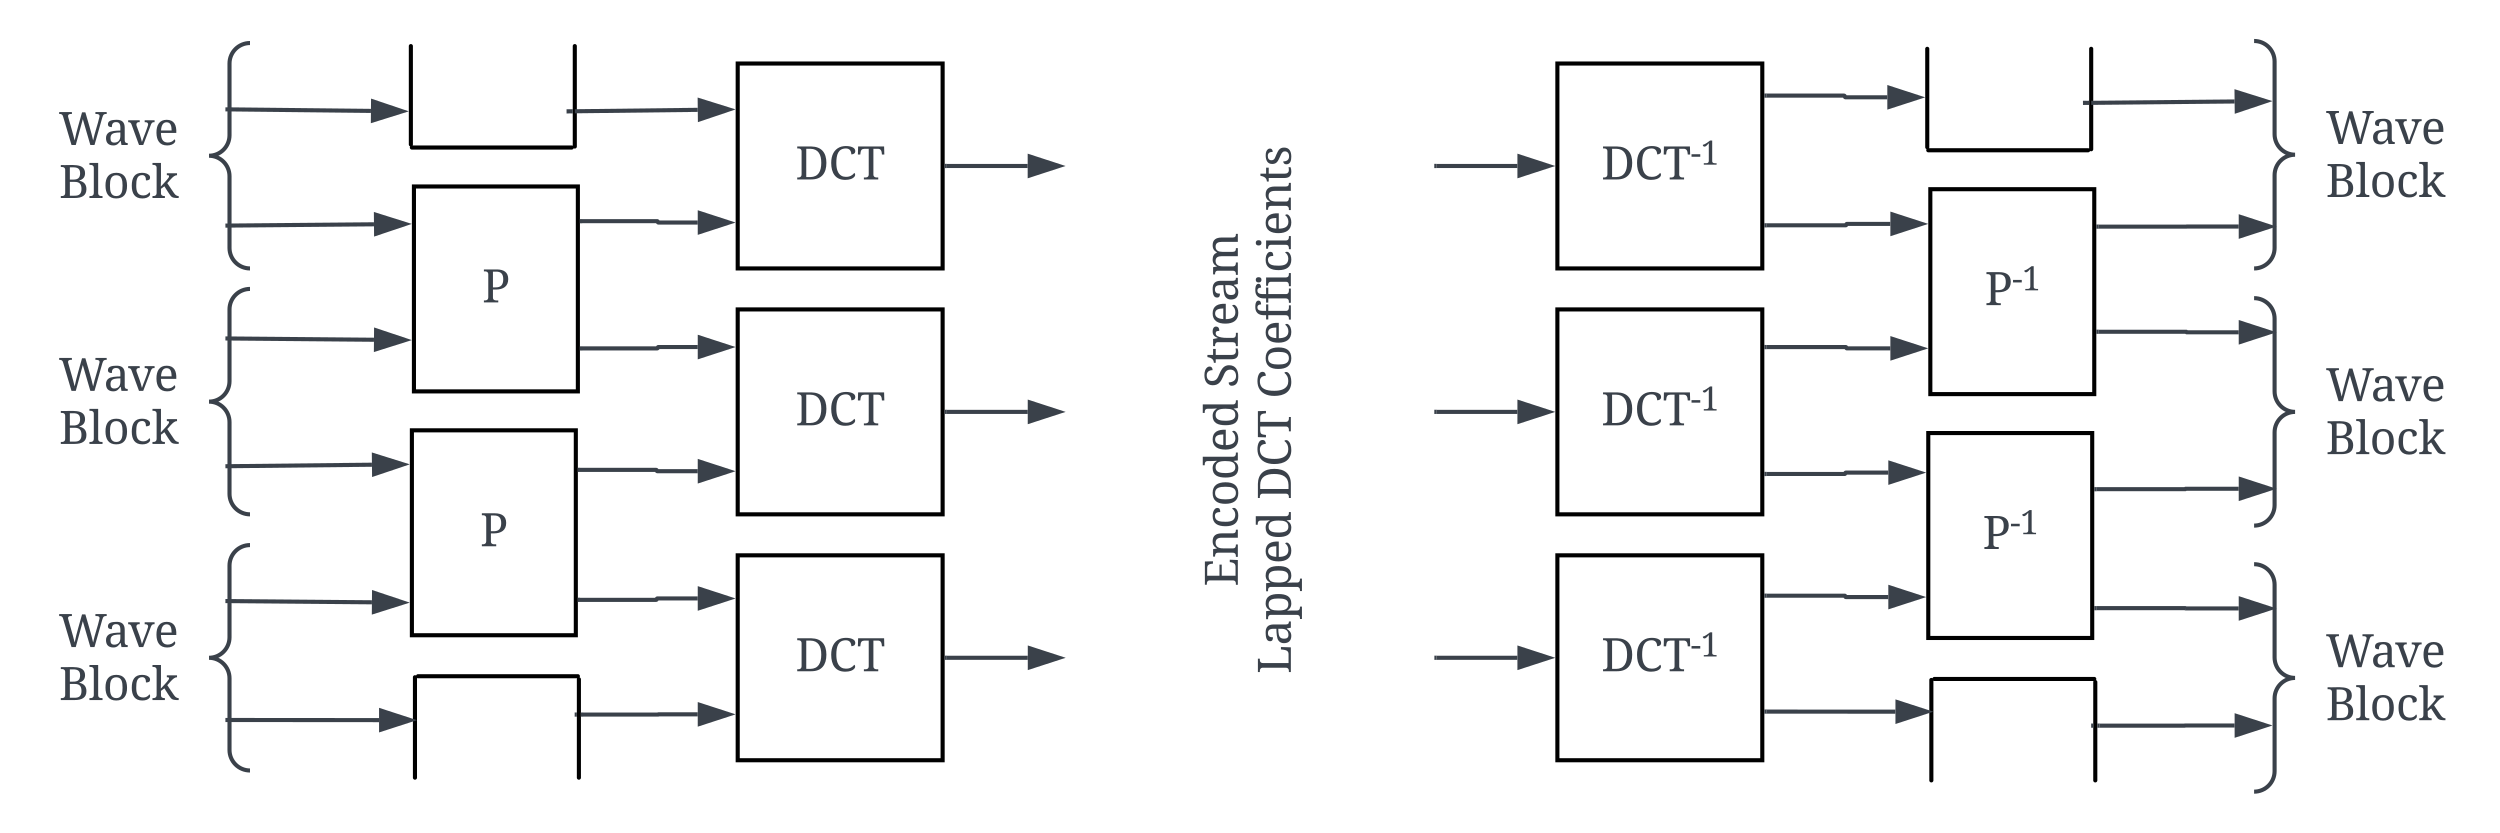 <svg xmlns="http://www.w3.org/2000/svg" xmlns:xlink="http://www.w3.org/1999/xlink" xmlns:lucid="lucid" width="1220" height="406.33"><g transform="translate(-80 -149)" lucid:page-tab-id="0_0"><path d="M282 240h80v100h-80z" stroke="#000" stroke-width="2" fill-opacity="0"/><use xlink:href="#a" transform="matrix(1,0,0,1,287,245) translate(28.289 51.565)"/><path d="M280.5 221a.5.5 0 0 1 .5-.5h78a.5.5 0 0 1 .5.5.5.5 0 0 1-.5.5h-78a.5.5 0 0 1-.5-.5zM280.5 171a.5.5 0 0 1 .5.5v48a.5.5 0 0 1-.5.5.5.5 0 0 1-.5-.5v-48a.5.5 0 0 1 .5-.5zM360.5 171a.5.5 0 0 1 .5.5v49a.5.5 0 0 1-.5.5.5.5 0 0 1-.5-.5v-49a.5.5 0 0 1 .5-.5z" stroke="#000" fill="none"/><path d="M281 359h80v100h-80z" stroke="#000" stroke-width="2" fill-opacity="0"/><use xlink:href="#a" transform="matrix(1,0,0,1,286,364) translate(28.289 51.565)"/><path d="M362.5 479a.5.5 0 0 1-.5.5h-78a.5.5 0 0 1-.5-.5.5.5 0 0 1 .5-.5h78a.5.5 0 0 1 .5.5zM362.5 529a.5.5 0 0 1-.5-.5v-48a.5.5 0 0 1 .5-.5.5.5 0 0 1 .5.5v48a.5.5 0 0 1-.5.5zM282.5 529a.5.5 0 0 1-.5-.5v-49a.5.5 0 0 1 .5-.5.5.5 0 0 1 .5.5v49a.5.5 0 0 1-.5.5z" stroke="#000" fill="none"/><path d="M440 180h100v100H440z" stroke="#000" stroke-width="2" fill-opacity="0"/><use xlink:href="#b" transform="matrix(1,0,0,1,445,185) translate(23.185 51.565)"/><path d="M440 300h100v100H440z" stroke="#000" stroke-width="2" fill-opacity="0"/><use xlink:href="#b" transform="matrix(1,0,0,1,445,305) translate(23.185 51.565)"/><path d="M440 420h100v100H440z" stroke="#000" stroke-width="2" fill-opacity="0"/><use xlink:href="#b" transform="matrix(1,0,0,1,445,425) translate(23.185 51.565)"/><path d="M420.5 202.6l-59.98.7" stroke="#3a414a" stroke-width="2" fill="none"/><path d="M435.76 202.43l-14.2 4.8-.1-9.27z" stroke="#3a414a" stroke-width="2" fill="#3a414a"/><path d="M359.52 204.3l-3 .04-.02-2 3.02-.03z" stroke="#3a414a" stroke-width=".05" fill="#3a414a"/><path d="M364 256.93h36.66a.34.34 0 0 1 .34.34.34.34 0 0 0 .34.33h19.16" stroke="#3a414a" stroke-width="2" fill="none"/><path d="M364.03 257.93H363v-2h1.03z" stroke="#3a414a" stroke-width=".05" fill="#3a414a"/><path d="M435.76 257.6l-14.26 4.64v-9.27z" stroke="#3a414a" stroke-width="2" fill="#3a414a"/><path d="M364 319.02h36.67a.33.33 0 0 0 .33-.33.33.33 0 0 1 .33-.34h19.17" stroke="#3a414a" stroke-width="2" fill="none"/><path d="M364.03 320.02H363v-2h1.03z" stroke="#3a414a" stroke-width=".05" fill="#3a414a"/><path d="M435.76 318.36L421.5 323v-9.28z" stroke="#3a414a" stroke-width="2" fill="#3a414a"/><path d="M363 378.3h37.17a.33.33 0 0 1 .33.32.33.33 0 0 0 .33.33h19.67" stroke="#3a414a" stroke-width="2" fill="none"/><path d="M363.03 379.3H362v-2h1.03z" stroke="#3a414a" stroke-width=".05" fill="#3a414a"/><path d="M435.76 378.95l-14.26 4.64v-9.28z" stroke="#3a414a" stroke-width="2" fill="#3a414a"/><path d="M363 441.73h37.16a.34.34 0 0 0 .34-.34.34.34 0 0 1 .34-.35h19.66" stroke="#3a414a" stroke-width="2" fill="none"/><path d="M363.03 442.73H362v-2h1.03z" stroke="#3a414a" stroke-width=".05" fill="#3a414a"/><path d="M435.76 441.05l-14.26 4.63v-9.27z" stroke="#3a414a" stroke-width="2" fill="#3a414a"/><path d="M420.5 497.6h-19.2a.05.05 0 0 0-.06.05.05.05 0 0 1-.05.05h-36.72" stroke="#3a414a" stroke-width="2" fill="none"/><path d="M435.76 497.6l-14.26 4.64v-9.27z" stroke="#3a414a" stroke-width="2" fill="#3a414a"/><path d="M361.5 498.7h-1.02v-2h1.03zm3 0h-1.02v-2h1.03z" stroke="#3a414a" stroke-width=".05" fill="#3a414a"/><path d="M100 176a6 6 0 0 1 6-6h90a6 6 0 0 1 6 6v98a6 6 0 0 1-6 6h-90a6 6 0 0 1-6-6z" fill="none"/><path d="M202 280c-5.52 0-10-4.48-10-10v-35c0-5.52-4.48-10-10-10 5.52 0 10-4.48 10-10v-35c0-5.52 4.48-10 10-10" stroke="#3a414a" stroke-width="2" fill="none"/><use xlink:href="#c" transform="matrix(1,0,0,1,105,175) translate(3.678 44.759)"/><use xlink:href="#d" transform="matrix(1,0,0,1,105,175) translate(3.819 70.627)"/><path d="M120 296a6 6 0 0 1 6-6h70a6 6 0 0 1 6 6v98a6 6 0 0 1-6 6h-70a6 6 0 0 1-6-6z" fill="none"/><path d="M202 400c-5.52 0-10-4.48-10-10v-35c0-5.52-4.48-10-10-10 5.52 0 10-4.48 10-10v-35c0-5.52 4.48-10 10-10" stroke="#3a414a" stroke-width="2" fill="none"/><use xlink:href="#c" transform="matrix(1,0,0,1,125,295) translate(-16.322 44.759)"/><use xlink:href="#d" transform="matrix(1,0,0,1,125,295) translate(-16.181 70.627)"/><path d="M100 421a6 6 0 0 1 6-6h90a6 6 0 0 1 6 6v98a6 6 0 0 1-6 6h-90a6 6 0 0 1-6-6z" fill="none"/><path d="M202 525c-5.52 0-10-4.48-10-10v-35c0-5.52-4.48-10-10-10 5.52 0 10-4.48 10-10v-35c0-5.52 4.48-10 10-10" stroke="#3a414a" stroke-width="2" fill="none"/><use xlink:href="#c" transform="matrix(1,0,0,1,105,420) translate(3.678 44.759)"/><use xlink:href="#d" transform="matrix(1,0,0,1,105,420) translate(3.819 70.627)"/><path d="M194 202.4l67.02.72M194.03 202.4l-4.03-.03" stroke="#3a414a" stroke-width="2" fill="none"/><path d="M276.28 203.3l-14.3 4.47.08-9.27z" stroke="#3a414a" stroke-width="2" fill="#3a414a"/><path d="M194 259.06l68.5-.6M194.03 259.06l-4.03.04" stroke="#3a414a" stroke-width="2" fill="none"/><path d="M277.76 258.3l-14.22 4.77-.08-9.27z" stroke="#3a414a" stroke-width="2" fill="#3a414a"/><path d="M194 314.2l68.5.6M194.03 314.2l-4.03-.04" stroke="#3a414a" stroke-width="2" fill="none"/><path d="M277.76 314.94l-14.3 4.5.08-9.26z" stroke="#3a414a" stroke-width="2" fill="#3a414a"/><path d="M194 376.48l67.5-.7M194.03 376.48l-4.03.04" stroke="#3a414a" stroke-width="2" fill="none"/><path d="M276.76 375.63l-14.2 4.78-.1-9.26z" stroke="#3a414a" stroke-width="2" fill="#3a414a"/><path d="M194 442.35l67.5.57M194.03 442.35l-4.03-.04" stroke="#3a414a" stroke-width="2" fill="none"/><path d="M276.76 443.05l-14.3 4.52.08-9.27z" stroke="#3a414a" stroke-width="2" fill="#3a414a"/><path d="M194 500.36l70.98.06M194.03 500.36H190" stroke="#3a414a" stroke-width="2" fill="none"/><path d="M280.25 500.44l-14.27 4.62v-9.27z" stroke="#3a414a" stroke-width="2" fill="#3a414a"/><path d="M600 175a6 6 0 0 1 6-6h168a6 6 0 0 1 6 6v348a6 6 0 0 1-6 6H606a6 6 0 0 1-6-6z" stroke="#000" stroke-opacity="0" stroke-width="2" fill-opacity="0"/><use xlink:href="#e" transform="matrix(-1.8369701987210297e-16,-1,1,-1.8369701987210297e-16,605,524) translate(88.775 79.065)"/><use xlink:href="#f" transform="matrix(-1.8369701987210297e-16,-1,1,-1.8369701987210297e-16,605,524) translate(185.661 79.065)"/><use xlink:href="#g" transform="matrix(-1.8369701987210297e-16,-1,1,-1.8369701987210297e-16,605,524) translate(46.164 104.933)"/><use xlink:href="#h" transform="matrix(-1.8369701987210297e-16,-1,1,-1.8369701987210297e-16,605,524) translate(131.104 104.933)"/><use xlink:href="#i" transform="matrix(-1.8369701987210297e-16,-1,1,-1.8369701987210297e-16,605,524) translate(180.507 104.933)"/><path d="M542 230h39.5" stroke="#3a414a" stroke-width="2" fill="none"/><path d="M542.03 231H541v-2h1.03z" stroke="#3a414a" stroke-width=".05" fill="#3a414a"/><path d="M596.77 230l-14.26 4.64v-9.28z" stroke="#3a414a" stroke-width="2" fill="#3a414a"/><path d="M542 350h39.54" stroke="#3a414a" stroke-width="2" fill="none"/><path d="M542.03 351H541v-2h1.03z" stroke="#3a414a" stroke-width=".05" fill="#3a414a"/><path d="M596.8 350l-14.26 4.64v-9.28z" stroke="#3a414a" stroke-width="2" fill="#3a414a"/><path d="M542 470h39.56" stroke="#3a414a" stroke-width="2" fill="none"/><path d="M542.03 471H541v-2h1.03z" stroke="#3a414a" stroke-width=".05" fill="#3a414a"/><path d="M596.83 470l-14.27 4.64v-9.28z" stroke="#3a414a" stroke-width="2" fill="#3a414a"/><path d="M840 180h100v100H840z" stroke="#000" stroke-width="2" fill-opacity="0"/><use xlink:href="#j" transform="matrix(1,0,0,1,845,185) translate(16.425 51.565)"/><path d="M840 300h100v100H840z" stroke="#000" stroke-width="2" fill-opacity="0"/><use xlink:href="#j" transform="matrix(1,0,0,1,845,305) translate(16.425 51.565)"/><path d="M840 420h100v100H840z" stroke="#000" stroke-width="2" fill-opacity="0"/><use xlink:href="#j" transform="matrix(1,0,0,1,845,425) translate(16.425 51.565)"/><path d="M1022 241.33h80v100h-80z" stroke="#000" stroke-width="2" fill-opacity="0"/><use xlink:href="#k" transform="matrix(1,0,0,1,1027,246.333) translate(21.529 51.565)"/><path d="M1020.5 222.33a.5.5 0 0 1 .5-.5h78a.5.5 0 0 1 .5.5.5.5 0 0 1-.5.5h-78a.5.5 0 0 1-.5-.5zM1020.5 172.33a.5.5 0 0 1 .5.5v48a.5.5 0 0 1-.5.5.5.5 0 0 1-.5-.5v-48a.5.5 0 0 1 .5-.5zM1100.5 172.33a.5.5 0 0 1 .5.5v49a.5.5 0 0 1-.5.5.5.5 0 0 1-.5-.5v-49a.5.5 0 0 1 .5-.5z" stroke="#000" fill="none"/><path d="M1021 360.33h80v100h-80z" stroke="#000" stroke-width="2" fill-opacity="0"/><use xlink:href="#k" transform="matrix(1,0,0,1,1026,365.333) translate(21.529 51.565)"/><path d="M1102.5 480.33a.5.5 0 0 1-.5.5h-78a.5.5 0 0 1-.5-.5.5.5 0 0 1 .5-.5h78a.5.5 0 0 1 .5.5zM1102.5 530.33a.5.5 0 0 1-.5-.5v-48a.5.5 0 0 1 .5-.5.5.5 0 0 1 .5.5v48a.5.5 0 0 1-.5.5zM1022.5 530.33a.5.5 0 0 1-.5-.5v-49a.5.5 0 0 1 .5-.5.5.5 0 0 1 .5.5v49a.5.5 0 0 1-.5.5z" stroke="#000" fill="none"/><path d="M820.5 230h-39.56" stroke="#3a414a" stroke-width="2" fill="none"/><path d="M835.76 230l-14.26 4.64v-9.28z" stroke="#3a414a" stroke-width="2" fill="#3a414a"/><path d="M780.96 231h-1.02v-2h1.02z" stroke="#3a414a" stroke-width=".05" fill="#3a414a"/><path d="M820.5 350h-39.54" stroke="#3a414a" stroke-width="2" fill="none"/><path d="M835.76 350l-14.26 4.64v-9.28z" stroke="#3a414a" stroke-width="2" fill="#3a414a"/><path d="M781 351h-1.04v-2H781z" stroke="#3a414a" stroke-width=".05" fill="#3a414a"/><path d="M820.5 470H781" stroke="#3a414a" stroke-width="2" fill="none"/><path d="M835.76 470l-14.26 4.64v-9.28z" stroke="#3a414a" stroke-width="2" fill="#3a414a"/><path d="M781 471h-1v-2h1z" stroke="#3a414a" stroke-width=".05" fill="#3a414a"/><path d="M942 195.66h37.84a.42.42 0 0 1 .42.42.42.42 0 0 0 .4.4h20.35" stroke="#3a414a" stroke-width="2" fill="none"/><path d="M942.03 196.66H941v-2h1.03z" stroke="#3a414a" stroke-width=".05" fill="#3a414a"/><path d="M1016.28 196.5l-14.27 4.63v-9.27z" stroke="#3a414a" stroke-width="2" fill="#3a414a"/><path d="M942 258.95h38.66a.34.34 0 0 0 .34-.34.34.34 0 0 1 .34-.34h21.16" stroke="#3a414a" stroke-width="2" fill="none"/><path d="M942.03 259.95H941v-2h1.03z" stroke="#3a414a" stroke-width=".05" fill="#3a414a"/><path d="M1017.76 258.26l-14.26 4.64v-9.27z" stroke="#3a414a" stroke-width="2" fill="#3a414a"/><path d="M942 318.36h38.68a.32.32 0 0 1 .32.32.32.32 0 0 0 .32.32h21.18" stroke="#3a414a" stroke-width="2" fill="none"/><path d="M942.03 319.36H941v-2h1.03z" stroke="#3a414a" stroke-width=".05" fill="#3a414a"/><path d="M1017.76 319l-14.26 4.64v-9.27z" stroke="#3a414a" stroke-width="2" fill="#3a414a"/><path d="M942 380.3h38.16a.34.34 0 0 0 .34-.34.34.34 0 0 1 .34-.33h20.66" stroke="#3a414a" stroke-width="2" fill="none"/><path d="M942.03 381.3H941v-2h1.03z" stroke="#3a414a" stroke-width=".05" fill="#3a414a"/><path d="M1016.76 379.63l-14.26 4.63V375z" stroke="#3a414a" stroke-width="2" fill="#3a414a"/><path d="M942 439.7h38.17a.33.33 0 0 1 .33.33.33.33 0 0 0 .33.34h20.67" stroke="#3a414a" stroke-width="2" fill="none"/><path d="M942.03 440.7H941v-2h1.03z" stroke="#3a414a" stroke-width=".05" fill="#3a414a"/><path d="M1016.76 440.37L1002.5 445v-9.27z" stroke="#3a414a" stroke-width="2" fill="#3a414a"/><path d="M942 496.26l62.98.04" stroke="#3a414a" stroke-width="2" fill="none"/><path d="M942.03 495.26v2H941v-2z" stroke="#3a414a" stroke-width=".05" fill="#3a414a"/><path d="M1020.25 496.3l-14.27 4.64v-9.27z" stroke="#3a414a" stroke-width="2" fill="#3a414a"/><path d="M1180 175a6 6 0 0 1 6-6h88a6 6 0 0 1 6 6v99a6 6 0 0 1-6 6h-88a6 6 0 0 1-6-6z" fill="none"/><path d="M1180 280c5.52 0 10-4.48 10-10v-35.5c0-5.52 4.48-10 10-10-5.52 0-10-4.48-10-10V179c0-5.52-4.48-10-10-10" stroke="#3a414a" stroke-width="2" fill="none"/><use xlink:href="#c" transform="matrix(1,0,0,1,1215,174) translate(0 45.259)"/><use xlink:href="#d" transform="matrix(1,0,0,1,1215,174) translate(0 71.127)"/><path d="M1180 300.5a6 6 0 0 1 6-6h88a6 6 0 0 1 6 6v99a6 6 0 0 1-6 6h-88a6 6 0 0 1-6-6z" fill="none"/><path d="M1180 405.5c5.52 0 10-4.48 10-10V360c0-5.52 4.48-10 10-10-5.52 0-10-4.48-10-10v-35.5c0-5.52-4.48-10-10-10" stroke="#3a414a" stroke-width="2" fill="none"/><use xlink:href="#c" transform="matrix(1,0,0,1,1215,299.5) translate(0 45.259)"/><use xlink:href="#d" transform="matrix(1,0,0,1,1215,299.5) translate(0 71.127)"/><path d="M1180 430.33a6 6 0 0 1 6-6h68a6 6 0 0 1 6 6v99a6 6 0 0 1-6 6h-68a6 6 0 0 1-6-6z" fill="none"/><path d="M1180 535.33c5.52 0 10-4.47 10-10v-35.5c0-5.52 4.48-10 10-10-5.52 0-10-4.47-10-10v-35.5c0-5.52-4.48-10-10-10" stroke="#3a414a" stroke-width="2" fill="none"/><use xlink:href="#c" transform="matrix(1,0,0,1,1215,429.333) translate(0 45.259)"/><use xlink:href="#d" transform="matrix(1,0,0,1,1215,429.333) translate(0 71.127)"/><path d="M1170.5 198.52l-70 .67" stroke="#3a414a" stroke-width="2" fill="none"/><path d="M1185.76 198.38l-14.22 4.77-.1-9.27z" stroke="#3a414a" stroke-width="2" fill="#3a414a"/><path d="M1099.5 200.2l-2.98.03-.02-2 3-.03z" stroke="#3a414a" stroke-width=".05" fill="#3a414a"/><path d="M1104 259.6h42.97a.03.03 0 0 0 .03-.02.03.03 0 0 1 .03-.03h25.47" stroke="#3a414a" stroke-width="2" fill="none"/><path d="M1104.03 260.6H1103v-2h1.03z" stroke="#3a414a" stroke-width=".05" fill="#3a414a"/><path d="M1187.76 259.55l-14.26 4.64v-9.28z" stroke="#3a414a" stroke-width="2" fill="#3a414a"/><path d="M1104 310.9h42.87a.13.13 0 0 1 .13.13.13.13 0 0 0 .13.13h25.37" stroke="#3a414a" stroke-width="2" fill="none"/><path d="M1104.03 311.9H1103v-2h1.03z" stroke="#3a414a" stroke-width=".05" fill="#3a414a"/><path d="M1187.76 311.16l-14.26 4.64v-9.27z" stroke="#3a414a" stroke-width="2" fill="#3a414a"/><path d="M1103 387.72h43.4a.1.1 0 0 0 .1-.1.1.1 0 0 1 .1-.1h25.9" stroke="#3a414a" stroke-width="2" fill="none"/><path d="M1103.03 388.72H1102v-2h1.03z" stroke="#3a414a" stroke-width=".05" fill="#3a414a"/><path d="M1187.76 387.52l-14.26 4.63v-9.27z" stroke="#3a414a" stroke-width="2" fill="#3a414a"/><path d="M1103 445.77h43.42a.08.08 0 0 1 .08.07.08.08 0 0 0 .08.08h25.92" stroke="#3a414a" stroke-width="2" fill="none"/><path d="M1103.03 446.77H1102v-2h1.03z" stroke="#3a414a" stroke-width=".05" fill="#3a414a"/><path d="M1187.76 445.92l-14.26 4.63v-9.27z" stroke="#3a414a" stroke-width="2" fill="#3a414a"/><path d="M1170.5 503.04h-24.22a.04.04 0 0 0-.04.04.04.04 0 0 1-.04.04h-41.7" stroke="#3a414a" stroke-width="2" fill="none"/><path d="M1185.76 503.04l-14.26 4.64v-9.27z" stroke="#3a414a" stroke-width="2" fill="#3a414a"/><path d="M1101.5 504.12h-1v-2h1zm3 0h-1v-2h1z" stroke="#3a414a" stroke-width=".05" fill="#3a414a"/><defs><path fill="#3a414a" d="M479-223C473-90 582-80 715-86V0H78v-86c122 7 194-27 194-147v-1004c3-115-76-146-194-139v-86h575c309 2 504 125 504 428 0 321-213 462-549 465H479v346zm457-803c0-225-92-342-318-338H479v698h109c246 7 348-114 348-360" id="l"/><use transform="matrix(0.011,0,0,0.011,0,0)" xlink:href="#l" id="a"/><path fill="#3a414a" d="M705-1462c450 9 667 274 667 729S1160 0 705 0H78v-86c122 7 194-27 194-147v-1004c3-115-76-146-194-139v-86h627zm440 729c2-374-134-623-486-627H479v1256h178c362-7 486-260 488-629" id="m"/><path fill="#3a414a" d="M1141-289c47 27 51 110 13 159C1076-28 927 20 739 20c-439 0-622-310-622-753 0-346 130-585 372-695 199-90 579-71 673 84 39 64 27 161-25 196-32 21-74 38-127 38-5-158-78-264-240-264-349 0-426 285-426 641 0 266 62 478 232 573 54 30 119 45 194 45 183 1 293-72 371-174" id="n"/><path fill="#3a414a" d="M307-86c126 7 215-13 215-137v-1137c-117 7-264-23-322 50-39 48-42 130-53 206H41l10-358h1153l10 358h-106c-10-135-29-256-180-256H729v1127c-5 128 84 155 215 147V0H307v-86" id="o"/><g id="b"><use transform="matrix(0.011,0,0,0.011,0,0)" xlink:href="#m"/><use transform="matrix(0.011,0,0,0.011,16.157,0)" xlink:href="#n"/><use transform="matrix(0.011,0,0,0.011,30.013,0)" xlink:href="#o"/></g><path fill="#3a414a" d="M582-1376c-110-11-194 23-165 133 93 347 204 685 288 1042 85-436 219-833 327-1247h148c114 414 249 815 344 1247 74-363 203-697 282-1053 24-107-68-129-180-122v-86h500v86c-89-7-140 16-165 77-9 21-20 48-30 82L1585 0h-184l-334-1147L754 0H565L190-1268c-20-78-67-116-172-108v-86h564v86" id="p"/><path fill="#3a414a" d="M467-106c176 0 267-107 272-285v-166c-189 6-378 9-423 154-10 31-15 66-15 106 0 123 47 191 166 191zm272-535c5-199 13-375-190-375-142 0-190 83-187 223-106-2-174-27-174-129 0-169 191-191 369-196 250-7 375 104 375 354v531c-3 100 32 153 133 147V0H788l-32-176h-17C664-76 596 23 420 20 213 16 102-97 102-307c0-109 41-186 116-242 100-75 325-89 521-92" id="q"/><path fill="#3a414a" d="M886-871c30-101-37-149-145-141v-86h439v86c-127-12-147 70-181 160L676 0H489L160-903c-24-68-57-114-152-109v-86h512v86c-124-19-174 64-133 174 84 228 172 444 229 695h7c82-248 190-477 263-728" id="r"/><path fill="#3a414a" d="M786-645c-4-191-36-363-223-363-76 0-134 30-175 92s-66 152-73 271h471zm123 393c43 21 51 90 17 136C862-29 744 20 588 20c-331 0-471-225-475-561-4-348 134-577 454-577 327 0 443 231 426 583H311c7 242 67 426 305 426 140 0 234-60 293-143" id="s"/><g id="c"><use transform="matrix(0.011,0,0,0.011,0,0)" xlink:href="#p"/><use transform="matrix(0.011,0,0,0.011,21.929,0)" xlink:href="#q"/><use transform="matrix(0.011,0,0,0.011,33.778,0)" xlink:href="#r"/><use transform="matrix(0.011,0,0,0.011,46.43,0)" xlink:href="#s"/></g><path fill="#3a414a" d="M272-1237c3-115-76-146-194-139v-86c450 26 1075-122 1075 366 0 189-111 274-254 322v8c190 36 315 149 315 371 0 294-205 395-526 395H78v-86c122 7 194-27 194-147v-1004zm723 836c0-219-94-319-313-314H479v613h199c216 6 317-83 317-299zm-61-695c0-206-113-269-318-264H479v543h142c209 5 313-71 313-279" id="t"/><path fill="#3a414a" d="M414-233c-4 120 72 154 194 147V0H27v-86c122 7 194-28 194-147v-1098c3-115-76-146-194-139v-86h387v1323" id="u"/><path fill="#3a414a" d="M594-1118c338 0 472 222 475 567 2 360-143 571-481 571S115-205 113-551c-2-359 142-567 481-567zm-4 108c-241 0-279 212-279 459 0 249 39 465 281 465s278-216 278-465c0-248-38-459-280-459" id="v"/><path fill="#3a414a" d="M893-256c39 28 47 103 13 150C845-22 730 20 580 20c-332 0-467-220-467-563 0-349 119-575 456-575 140 0 259 39 325 116 44 51 42 161-14 193-31 18-76 29-137 29-1-134-38-239-174-236-232 6-258 224-258 471 0 264 65 427 310 432 127 2 227-62 272-143" id="w"/><path fill="#3a414a" d="M769-940c21-67-28-74-95-72v-86h452v86c-47 0-94 17-140 50-98 70-204 208-292 303l273 405c63 88 106 163 233 168V0c-163 2-281-2-352-92-100-127-191-290-283-428L414-408v185c-3 108 66 141 174 137V0H37v-86c117 6 184-31 184-147v-1098c2-112-70-144-184-139v-86h377c-3 350 7 709-8 1048 114-131 245-251 345-394 9-13 15-27 18-38" id="x"/><g id="d"><use transform="matrix(0.011,0,0,0.011,0,0)" xlink:href="#t"/><use transform="matrix(0.011,0,0,0.011,14.529,0)" xlink:href="#u"/><use transform="matrix(0.011,0,0,0.011,21.419,0)" xlink:href="#v"/><use transform="matrix(0.011,0,0,0.011,34.245,0)" xlink:href="#w"/><use transform="matrix(0.011,0,0,0.011,45.182,0)" xlink:href="#x"/></g><path fill="#3a414a" d="M272-1229c4-120-72-154-194-147v-86h1032l10 358h-106c-7-141-39-256-191-256H479v545h494v100H479v613h395c120 0 178-65 195-168l14-88h107L1176 0H78v-86c117 6 194-21 194-137v-1006" id="y"/><path fill="#3a414a" d="M434-223c-3 108 66 141 174 137V0H57v-86c118 6 185-31 185-147v-639c2-108-66-143-174-140v-86h331l27 166h10c63-113 148-188 320-186 244 3 343 152 344 401v484c-4 110 54 152 164 147V0H907v-707c0-170-55-282-225-280-187 3-248 145-248 332v432" id="z"/><path fill="#3a414a" d="M844-1331c2-112-71-145-185-139v-86h377v1331c-2 112 71 145 185 139V0H874l-22-184h-8C786-68 701 20 530 20c-321 0-417-237-417-567 0-331 95-571 417-571 163 0 254 76 314 180h12c-10-128-14-255-12-393zM563-987c-219 0-252 212-252 442 0 145 20 254 59 326s104 108 195 108c242 2 279-192 279-436s-41-440-281-440" id="A"/><g id="e"><use transform="matrix(0.011,0,0,0.011,0,0)" xlink:href="#y"/><use transform="matrix(0.011,0,0,0.011,13.845,0)" xlink:href="#z"/><use transform="matrix(0.011,0,0,0.011,28.179,0)" xlink:href="#w"/><use transform="matrix(0.011,0,0,0.011,39.117,0)" xlink:href="#v"/><use transform="matrix(0.011,0,0,0.011,51.942,0)" xlink:href="#A"/><use transform="matrix(0.011,0,0,0.011,65.582,0)" xlink:href="#s"/><use transform="matrix(0.011,0,0,0.011,77.474,0)" xlink:href="#A"/></g><path fill="#3a414a" d="M1010-391c0 288-209 411-504 411-227 0-400-72-408-288-3-85 58-140 148-138 13 184 83 323 276 326 176 3 296-86 293-258-4-208-164-249-317-319-197-90-377-181-377-455 0-256 189-371 448-371 165 0 292 46 357 143 39 57 33 148-18 186-30 22-68 34-117 34-4-156-72-260-230-260-155 0-250 80-250 233 0 217 160 262 318 332 152 68 291 135 355 283 17 42 26 88 26 141" id="B"/><path fill="#3a414a" d="M387-291c-2 124 47 200 156 203 51 1 88-6 131-14v90C626 8 560 18 492 20 278 25 195-83 195-297v-684H39v-82c170-8 224-133 254-287h94v252h268v117H387v690" id="C"/><path fill="#3a414a" d="M434-223C430-95 529-79 659-86V0H68v-86c112 4 174-35 174-147v-639c2-108-66-143-174-140v-86h315l39 203h10c50-120 106-223 281-223 151 0 257 68 211 208-21 64-90 87-181 87-2-101-16-160-108-160-128 0-157 140-183 255-33 148-12 333-18 505" id="D"/><path fill="#3a414a" d="M434-223c-3 108 66 141 174 137V0H57v-86c121 8 185-28 185-147v-639c3-106-58-144-164-140v-86h321l27 166h10c60-112 141-188 309-186 158 2 252 69 297 186h17c61-114 150-188 321-186 240 3 333 155 334 401v484c-3 110 54 152 164 147V0h-356v-707c0-166-49-282-215-280-172 2-228 132-228 305v449c-3 110 54 152 164 147V0H887v-707c0-166-49-282-215-280-182 3-238 148-238 332v432" id="E"/><g id="f"><use transform="matrix(0.011,0,0,0.011,0,0)" xlink:href="#B"/><use transform="matrix(0.011,0,0,0.011,11.871,0)" xlink:href="#C"/><use transform="matrix(0.011,0,0,0.011,19.694,0)" xlink:href="#D"/><use transform="matrix(0.011,0,0,0.011,30.165,0)" xlink:href="#s"/><use transform="matrix(0.011,0,0,0.011,42.057,0)" xlink:href="#q"/><use transform="matrix(0.011,0,0,0.011,54.568,0)" xlink:href="#E"/></g><path fill="#3a414a" d="M674-1376c-119-7-195 23-195 139v1135h404c178-1 180-179 200-338h107L1176 0H78v-86c122 7 194-27 194-147v-996c4-120-72-154-194-147v-86h596v86" id="F"/><path fill="#3a414a" d="M946-553c0-230-32-430-254-434-242-4-278 193-278 436s40 440 280 440c221 0 252-212 252-442zm-219-565c321 0 418 237 418 567 0 331-96 571-418 571-163 0-254-75-313-180h-8c7 140 10 280 8 428-2 108 66 142 174 138v86H37v-86c118 6 184-32 184-148V-872c3-116-76-146-194-140v-86h358l21 185h8c57-116 142-205 313-205" id="G"/><g id="g"><use transform="matrix(0.011,0,0,0.011,0,0)" xlink:href="#F"/><use transform="matrix(0.011,0,0,0.011,13.845,0)" xlink:href="#q"/><use transform="matrix(0.011,0,0,0.011,26.356,0)" xlink:href="#G"/><use transform="matrix(0.011,0,0,0.011,39.996,0)" xlink:href="#G"/><use transform="matrix(0.011,0,0,0.011,53.635,0)" xlink:href="#s"/><use transform="matrix(0.011,0,0,0.011,65.527,0)" xlink:href="#A"/></g><g id="h"><use transform="matrix(0.011,0,0,0.011,0,0)" xlink:href="#m"/><use transform="matrix(0.011,0,0,0.011,16.157,0)" xlink:href="#n"/><use transform="matrix(0.011,0,0,0.011,30.013,0)" xlink:href="#o"/></g><path fill="#3a414a" d="M442-233C435-92 546-78 688-86V0H55v-86c123 7 195-27 195-147v-768H63v-97h187v-102c4-240 124-377 362-377 124 0 225 14 272 85 33 50 8 123-32 144-31 17-72 29-121 29-2-96-37-164-135-164-176 0-152 207-154 385h289v97H442v768" id="H"/><path fill="#3a414a" d="M434-233c-3 120 73 154 195 147V0H47v-86c118 6 195-21 195-137v-649c2-108-66-143-174-140v-86h366v865zM330-1303c-79 0-117-45-117-127s37-126 117-126c79 0 116 46 116 126 0 81-37 127-116 127" id="I"/><path fill="#3a414a" d="M834-301C834-70 665 20 430 20 250 20 92-26 92-197c0-88 47-135 129-141 1 157 63 257 221 260 156 3 257-97 214-252-47-85-142-109-240-157-153-75-310-122-310-340 0-212 169-289 386-289 130 0 232 36 280 116 31 53 24 126-20 162-26 22-62 33-109 33 0-130-49-217-176-217-120 1-195 48-195 164 0 149 143 163 254 217 154 74 308 124 308 340" id="J"/><g id="i"><use transform="matrix(0.011,0,0,0.011,0,0)" xlink:href="#n"/><use transform="matrix(0.011,0,0,0.011,13.194,0)" xlink:href="#v"/><use transform="matrix(0.011,0,0,0.011,26.02,0)" xlink:href="#s"/><use transform="matrix(0.011,0,0,0.011,37.912,0)" xlink:href="#H"/><use transform="matrix(0.011,0,0,0.011,46.115,0)" xlink:href="#H"/><use transform="matrix(0.011,0,0,0.011,54.319,0)" xlink:href="#I"/><use transform="matrix(0.011,0,0,0.011,61.426,0)" xlink:href="#w"/><use transform="matrix(0.011,0,0,0.011,72.363,0)" xlink:href="#I"/><use transform="matrix(0.011,0,0,0.011,79.47,0)" xlink:href="#s"/><use transform="matrix(0.011,0,0,0.011,91.363,0)" xlink:href="#z"/><use transform="matrix(0.011,0,0,0.011,105.48,0)" xlink:href="#C"/><use transform="matrix(0.011,0,0,0.011,113.303,0)" xlink:href="#J"/></g><path fill="#3a414a" d="M51-481v-154h533v154H51" id="K"/><path fill="#3a414a" d="M709-233C699-82 828-79 977-86V0H197v-86h137c108 3 168-38 168-147v-1076c-64 75-120 150-204 197-78 44-169-10-163-94 181-48 304-168 443-264h131v1237" id="L"/><g id="j"><use transform="matrix(0.011,0,0,0.011,0,0)" xlink:href="#m"/><use transform="matrix(0.011,0,0,0.011,16.157,0)" xlink:href="#n"/><use transform="matrix(0.011,0,0,0.011,30.013,0)" xlink:href="#o"/><use transform="matrix(0.008,0,0,0.008,43.631,-7.22)" xlink:href="#K"/><use transform="matrix(0.008,0,0,0.008,48.454,-7.22)" xlink:href="#L"/></g><g id="k"><use transform="matrix(0.011,0,0,0.011,0,0)" xlink:href="#l"/><use transform="matrix(0.008,0,0,0.008,13.422,-7.22)" xlink:href="#K"/><use transform="matrix(0.008,0,0,0.008,18.245,-7.22)" xlink:href="#L"/></g></defs></g></svg>